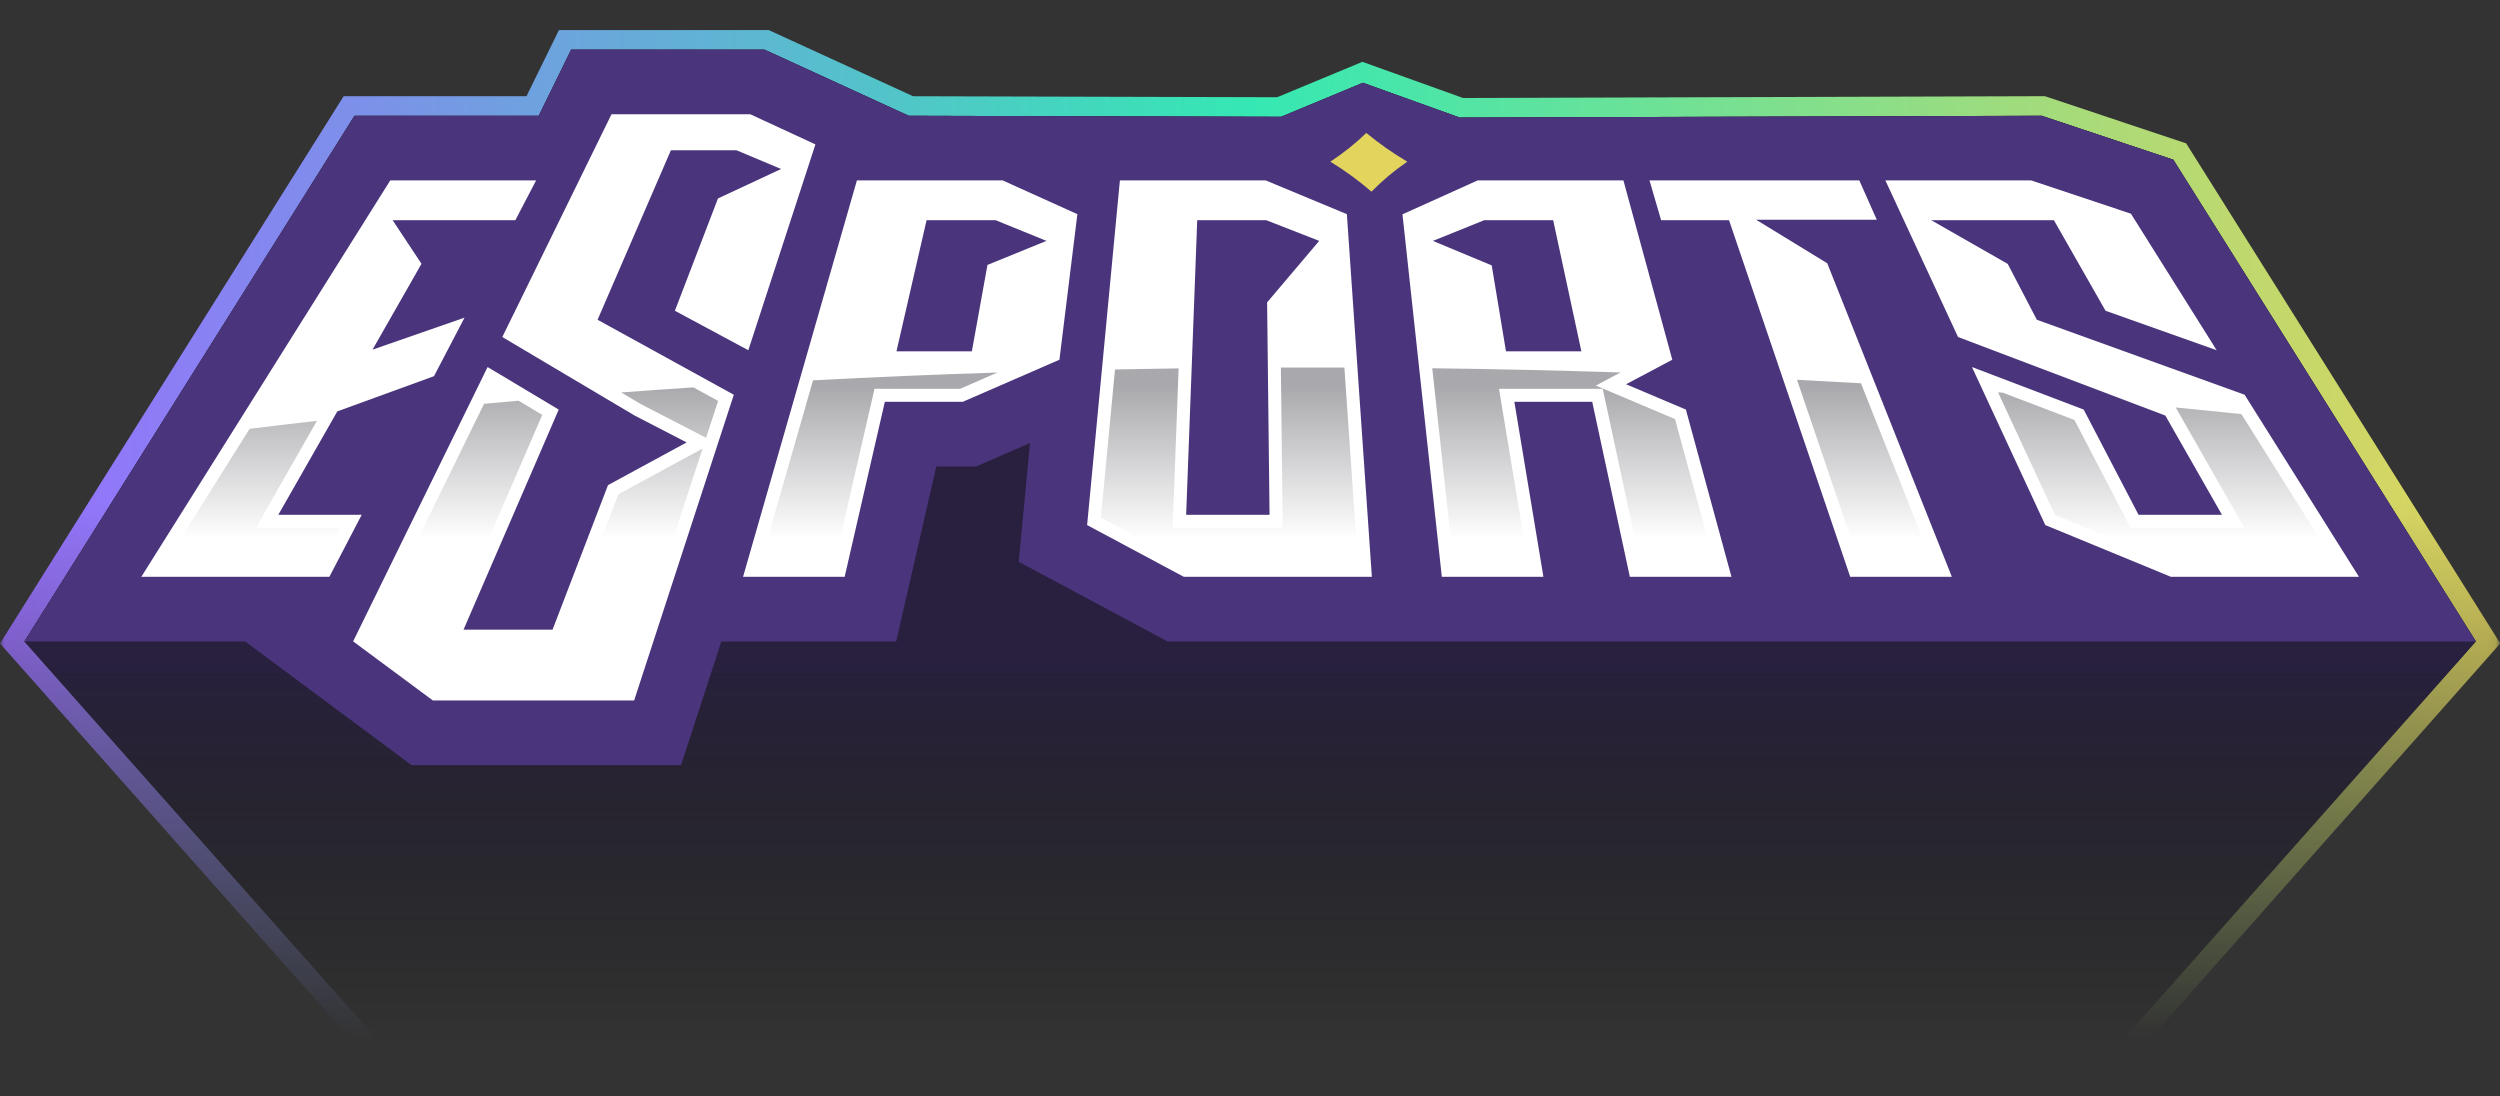 <svg width="285" height="125" viewBox="0 0 285 125" fill="none" xmlns="http://www.w3.org/2000/svg">
<rect x="0" y="0" width="285" height="125" fill="#333333" stroke="none"/>
<mask id="mask0_4_181" style="mask-type:alpha" maskUnits="userSpaceOnUse" x="0" y="0" width="285" height="125">
<rect y="0.052" width="284.938" height="124.058" fill="url(#paint0_linear_4_181)"/>
</mask>
<g mask="url(#mask0_4_181)">
<path d="M249.225 16.345L233.12 10.965L166.793 11.173L155.312 7.048L145.597 11.084L104.085 10.97L87.636 3.428H63.719L60.02 10.967H39.175L0 73.352L43.608 122.575H241.423L285.031 73.352L249.223 16.343L249.225 16.345ZM240.418 120.344H44.614L2.783 73.125L40.413 13.199H61.416L65.113 5.659H87.149L103.593 13.199L146.04 13.315L155.369 9.438L166.406 13.404L232.759 13.197L247.757 18.206L282.249 73.12L240.418 120.339V120.344Z" fill="url(#paint1_linear_4_181)"/>
</g>
<path d="M282.251 73.125L240.418 120.341H44.614L2.783 73.125L40.413 13.199H61.416L65.113 5.659H87.149L103.596 13.199L146.04 13.318L155.369 9.44L166.405 13.406L232.759 13.199L247.757 18.211L282.251 73.125Z" fill="url(#paint2_linear_4_181)"/>
<path d="M282.246 73.125L247.759 18.211L232.756 13.201L166.407 13.404L155.371 9.438L146.037 13.315L103.593 13.201L87.149 5.661H65.115L61.418 13.201H40.417L2.785 73.125H27.95L46.916 87.223H77.634L82.233 73.125H102.159L106.739 53.177H111.283L117.422 50.503L116.134 64.04L133.107 73.125H282.246Z" fill="#4A357D"/>
<path d="M16.11 65.758H37.548L41.233 58.69H31.726L38.453 46.897L49.475 42.884L52.957 36.211L42.466 39.861L48.049 30.073L44.76 25.103H50.886H58.749L61.115 20.568H44.49L16.11 65.758Z" fill="white"/>
<path d="M69.71 13.026L57.264 38.42L72.354 47.376L78.275 50.436L69.314 55.302L62.99 71.783H52.841L63.695 46.692L55.586 41.843L40.257 73.117L49.349 79.856H72.29L83.655 45.002L68.123 36.453L76.483 17.128H83.957L89.042 19.266L81.849 22.624L76.938 35.428L85.308 39.925L92.959 16.461L85.531 13.026H69.71Z" fill="white"/>
<path d="M97.687 20.568L84.708 65.757H96.291L100.872 45.809H109.749L120.776 41.008L122.82 24.416L114.309 20.568H97.684H97.687ZM112.571 30.203L110.792 40.051H102.197L105.63 25.1H113.493L119.296 27.46L112.571 30.201V30.203Z" fill="white"/>
<path d="M127.668 20.568L123.932 59.858L134.954 65.757H156.392L153.543 24.416L144.295 20.568H127.671H127.668ZM144.451 34.471L144.728 58.687H135.221L136.483 25.1H144.347L150.389 27.46L144.453 34.471H144.451Z" fill="white"/>
<path d="M159.881 24.433L164.367 65.757H175.95L172.636 45.809H181.513L185.803 65.757H197.388L192.191 46.692L185.373 43.805L190.641 41.008L185.069 20.568H168.444L159.881 24.433ZM180.277 40.051H171.682L170.056 30.255L163.349 27.463L169.198 25.103H177.062L180.277 40.054V40.051Z" fill="white"/>
<path d="M189.366 25.103H197.109L210.925 65.757H222.511L208.306 30.013L200.193 25.048H213.953L211.961 20.568H188.044L189.366 25.103Z" fill="white"/>
<path d="M252.7 39.925L242.926 24.364L231.558 20.568H214.934L223.217 38.42L246.85 47.376L253.305 58.69H243.796L237.541 46.692L224.804 41.843L233.162 59.858L247.483 65.757H268.921L255.885 45.001L232.2 36.453L228.882 30.087L220.16 25.103H234.145L240.034 35.428L252.7 39.925Z" fill="white"/>
<path d="M155.759 15.153C154.545 16.337 153.171 17.434 151.661 18.43C153.312 19.436 154.881 20.582 156.347 21.85C157.59 20.582 158.959 19.436 160.432 18.43C158.746 17.434 157.179 16.337 155.759 15.153Z" fill="#E2D45C"/>
<path d="M29.174 60.172L36.13 47.974C33.55 48.268 30.992 48.57 28.457 48.884L18.792 64.275H36.649L38.787 60.172H29.174Z" fill="url(#paint3_linear_4_181)"/>
<path d="M79.051 44.161C76.288 44.341 73.543 44.534 70.815 44.739L73.073 46.079L80.495 49.911L81.864 45.708L79.051 44.161ZM70.501 56.342L64.011 73.265H50.585L61.819 47.297L59.116 45.681C57.801 45.794 56.489 45.91 55.184 46.032L42.133 72.66L49.839 78.373H71.213L80.094 51.135L70.501 56.342Z" fill="url(#paint4_linear_4_181)"/>
<path d="M113.711 42.468L109.444 44.326H99.694L95.113 64.275H86.678L92.686 43.355C99.6 42.992 106.611 42.695 113.711 42.468Z" fill="url(#paint5_linear_4_181)"/>
<path d="M154.803 64.275H135.327L125.501 59.018L127.11 42.117C129.519 42.068 131.936 42.028 134.363 41.996L133.681 60.172H146.228L146.02 41.9C147.13 41.897 148.242 41.895 149.356 41.895C150.661 41.895 151.963 41.897 153.261 41.902L154.803 64.275Z" fill="url(#paint6_linear_4_181)"/>
<path d="M195.448 64.275H187.001L182.711 44.327H170.886L174.2 64.275H165.696L163.277 41.981C170.513 42.07 177.672 42.231 184.745 42.458L181.925 43.956L190.95 47.776L195.448 64.275Z" fill="url(#paint7_linear_4_181)"/>
<path d="M212.147 43.694C209.73 43.553 207.301 43.419 204.859 43.296L211.989 64.275H220.327L212.147 43.694Z" fill="url(#paint8_linear_4_181)"/>
<path d="M255.52 47.206C253.042 46.946 250.546 46.694 248.03 46.452L255.859 60.173H242.897L236.487 47.878L228.324 44.769C228.141 44.754 227.961 44.742 227.778 44.73L234.265 58.71L247.775 64.275H266.241L255.52 47.206Z" fill="url(#paint9_linear_4_181)"/>
<defs>
<linearGradient id="paint0_linear_4_181" x1="142.469" y1="57.756" x2="142.469" y2="118.549" gradientUnits="userSpaceOnUse">
<stop stop-color="#D9D9D9"/>
<stop offset="1" stop-color="#D9D9D9" stop-opacity="0"/>
</linearGradient>
<linearGradient id="paint1_linear_4_181" x1="0" y1="63" x2="285.034" y2="63" gradientUnits="userSpaceOnUse">
<stop stop-color="#996DFF"/>
<stop offset="0.5" stop-color="#35E8B3"/>
<stop offset="1" stop-color="#E2D45C"/>
</linearGradient>
<linearGradient id="paint2_linear_4_181" x1="142.516" y1="74.912" x2="142.516" y2="119.167" gradientUnits="userSpaceOnUse">
<stop stop-color="#28203E"/>
<stop offset="1" stop-color="#121214" stop-opacity="0"/>
</linearGradient>
<linearGradient id="paint3_linear_4_181" x1="28.791" y1="44.015" x2="28.791" y2="61.455" gradientUnits="userSpaceOnUse">
<stop stop-color="#A9A9AD"/>
<stop offset="1" stop-color="#A9A9AD" stop-opacity="0"/>
</linearGradient>
<linearGradient id="paint4_linear_4_181" x1="62" y1="44.015" x2="62" y2="61.455" gradientUnits="userSpaceOnUse">
<stop stop-color="#A9A9AD"/>
<stop offset="1" stop-color="#A9A9AD" stop-opacity="0"/>
</linearGradient>
<linearGradient id="paint5_linear_4_181" x1="100.196" y1="44.015" x2="100.196" y2="61.455" gradientUnits="userSpaceOnUse">
<stop stop-color="#A9A9AD"/>
<stop offset="1" stop-color="#A9A9AD" stop-opacity="0"/>
</linearGradient>
<linearGradient id="paint6_linear_4_181" x1="140.153" y1="44.015" x2="140.153" y2="61.455" gradientUnits="userSpaceOnUse">
<stop stop-color="#A9A9AD"/>
<stop offset="1" stop-color="#A9A9AD" stop-opacity="0"/>
</linearGradient>
<linearGradient id="paint7_linear_4_181" x1="179.363" y1="44.015" x2="179.363" y2="61.455" gradientUnits="userSpaceOnUse">
<stop stop-color="#A9A9AD"/>
<stop offset="1" stop-color="#A9A9AD" stop-opacity="0"/>
</linearGradient>
<linearGradient id="paint8_linear_4_181" x1="212.594" y1="44.015" x2="212.594" y2="61.455" gradientUnits="userSpaceOnUse">
<stop stop-color="#A9A9AD"/>
<stop offset="1" stop-color="#A9A9AD" stop-opacity="0"/>
</linearGradient>
<linearGradient id="paint9_linear_4_181" x1="247.009" y1="44.015" x2="247.009" y2="61.455" gradientUnits="userSpaceOnUse">
<stop stop-color="#A9A9AD"/>
<stop offset="1" stop-color="#A9A9AD" stop-opacity="0"/>
</linearGradient>
</defs>
</svg>
